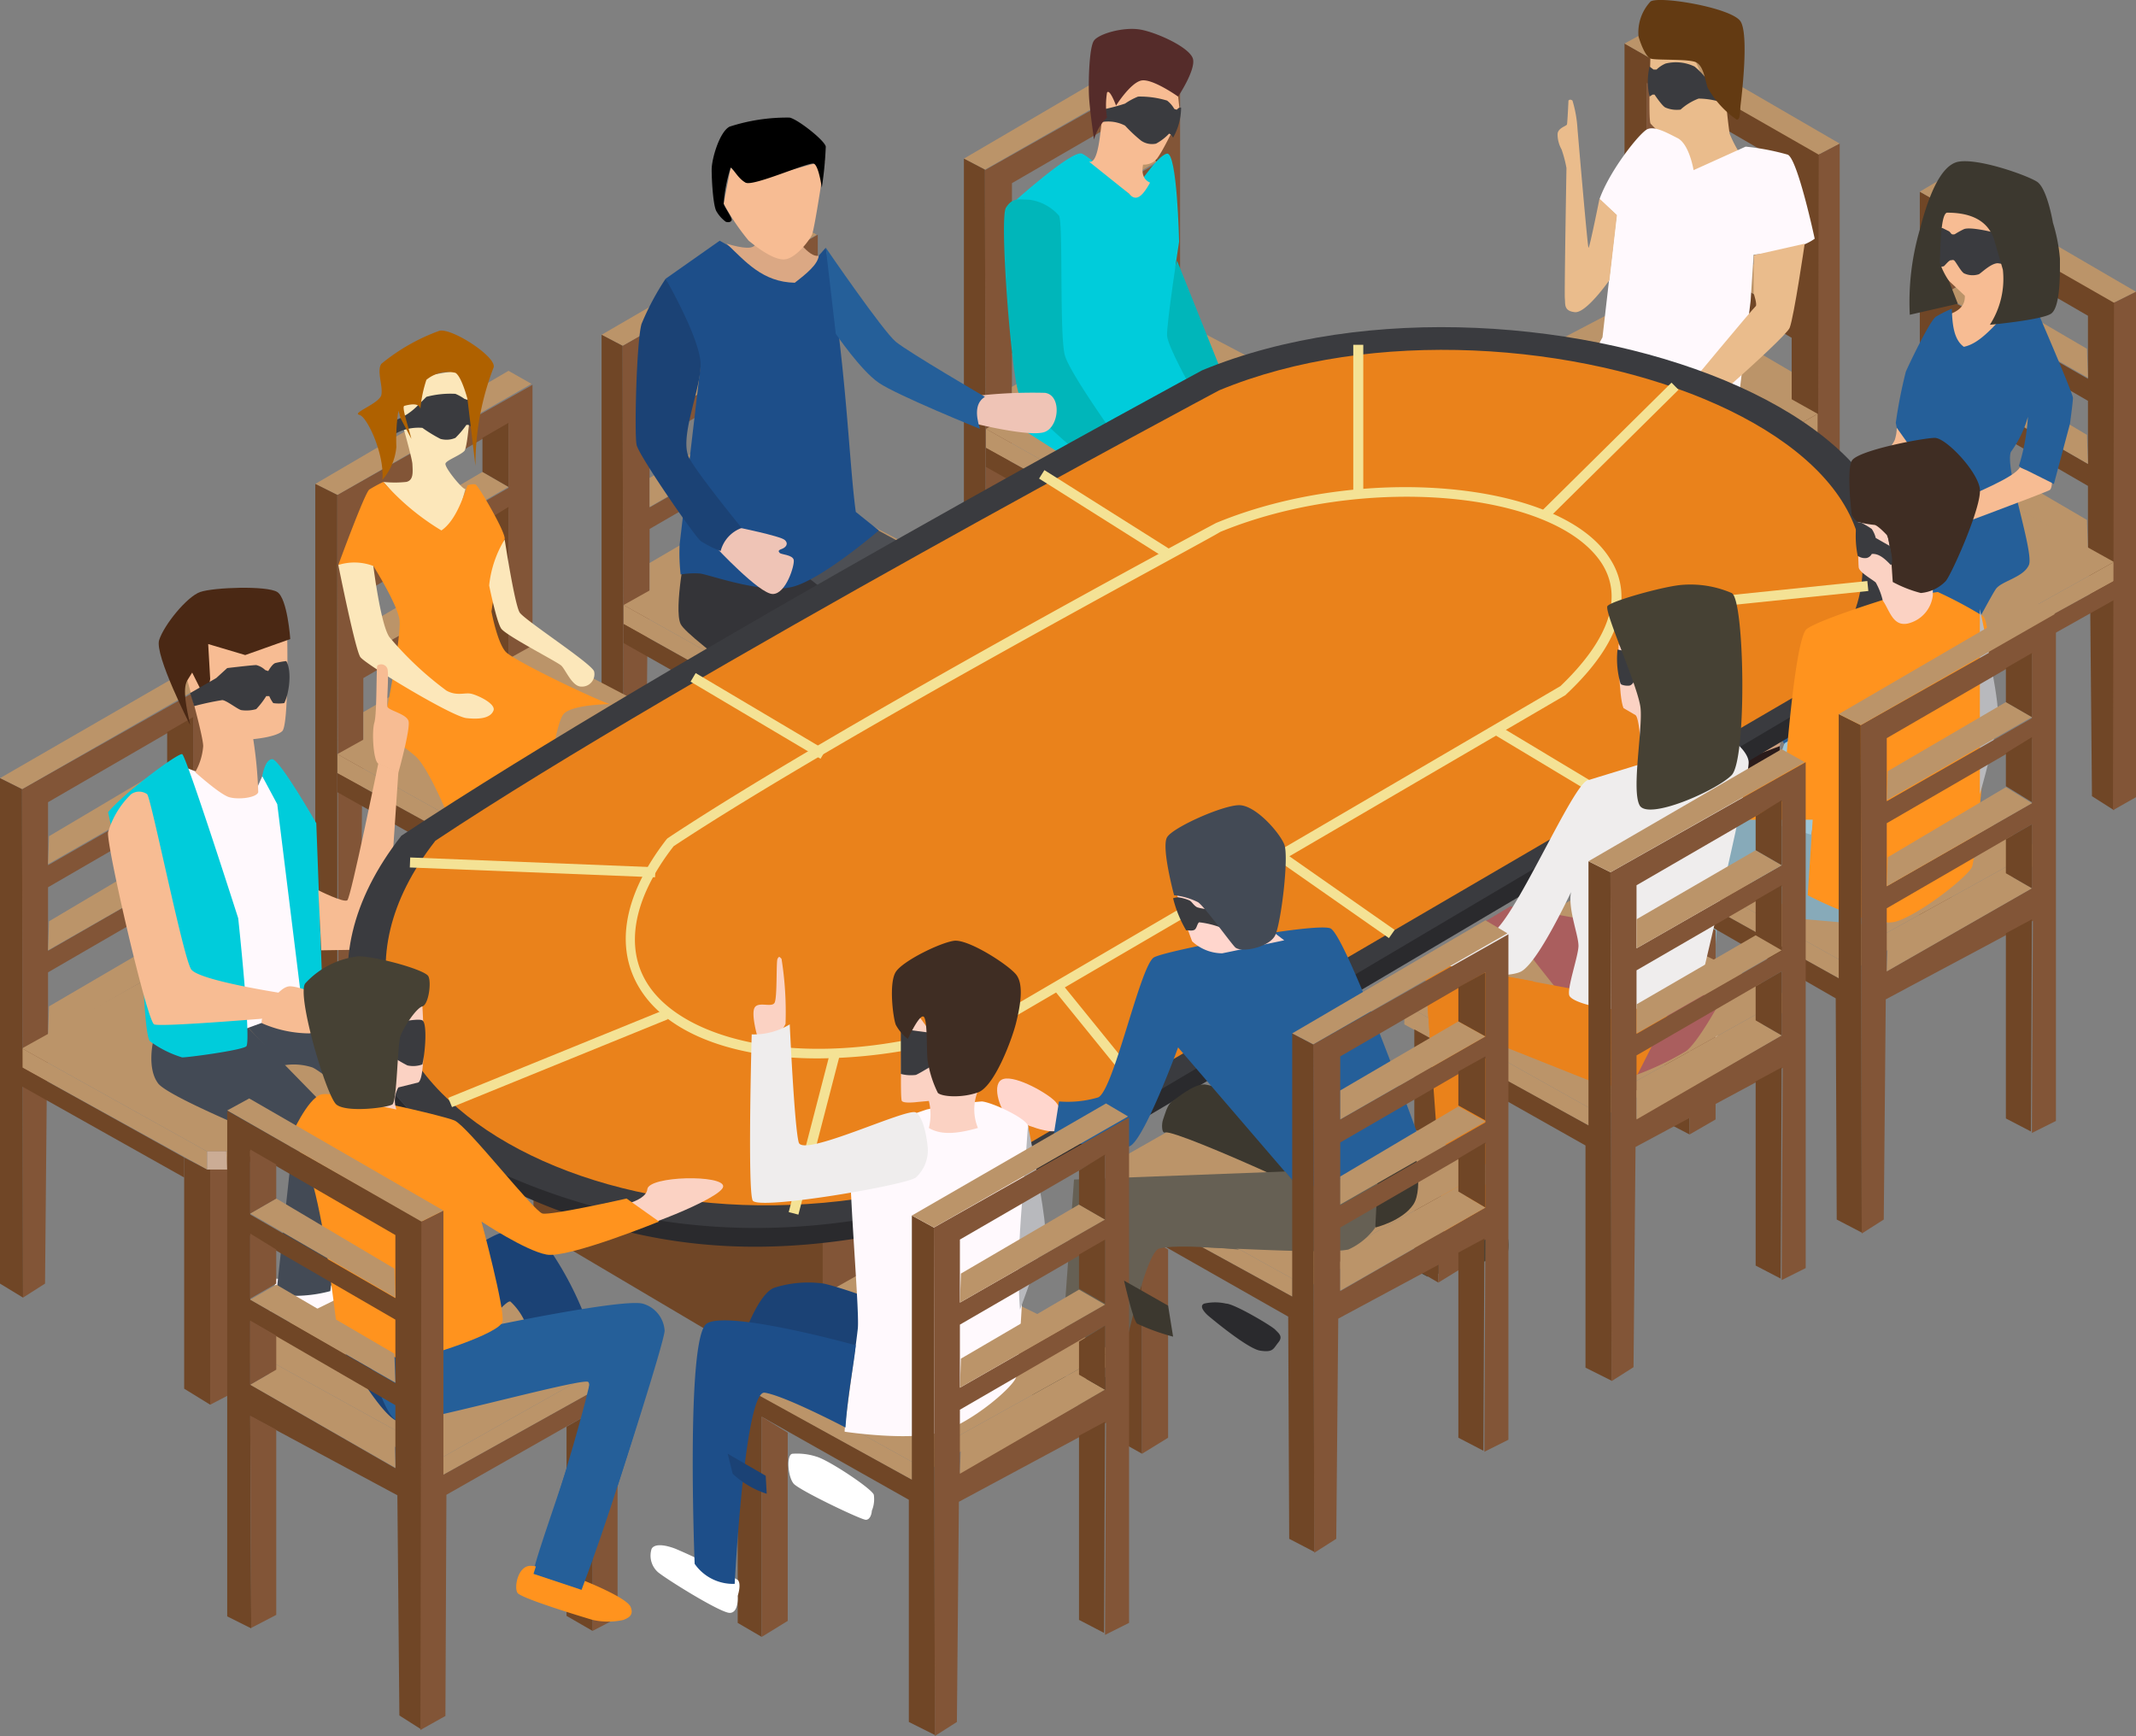 <svg xmlns="http://www.w3.org/2000/svg" viewBox="0 0 213.4 173.45">
  <rect x="0" y="0" width="213.4" height="173.45" fill="#808080" stroke="none"/>
  <defs>
    <style>
      .cls-1 {
        fill: #825537;
      }

      .cls-2 {
        fill: #bb9469;
      }

      .cls-3 {
        fill: #704626;
      }

      .cls-4 {
        fill: #cbac95;
      }

      .cls-5 {
        fill: #00b6ba;
      }

      .cls-6 {
        fill: #00ccdb;
      }

      .cls-7 {
        fill: #f7bc93;
      }

      .cls-8 {
        fill: #3a3b3f;
      }

      .cls-9 {
        fill: #552c2a;
      }

      .cls-10 {
        fill: #fce7ba;
      }

      .cls-11 {
        fill: #ff931e;
      }

      .cls-12 {
        fill: #af6100;
      }

      .cls-13 {
        fill: #4d4f54;
      }

      .cls-14 {
        fill: #343438;
      }

      .cls-15 {
        fill: #1d4e89;
      }

      .cls-16 {
        fill: #efc4b6;
      }

      .cls-17 {
        fill: #1b4275;
      }

      .cls-18 {
        fill: #255f99;
      }

      .cls-19 {
        fill: #dba884;
      }

      .cls-20 {
        fill: #fff9fd;
      }

      .cls-21 {
        fill: #434a55;
      }

      .cls-22 {
        fill: #4a2814;
      }

      .cls-23 {
        fill: #eabc8c;
      }

      .cls-24 {
        fill: #633a12;
      }

      .cls-25 {
        fill: #2a1b1a;
      }

      .cls-26 {
        fill: #cea080;
      }

      .cls-27 {
        fill: #edbea1;
      }

      .cls-28 {
        fill: #3c382f;
      }

      .cls-29 {
        fill: #ea821b;
      }

      .cls-30 {
        fill: #f4e295;
      }

      .cls-31 {
        fill: #2a2a2d;
      }

      .cls-32 {
        fill: #fff;
      }

      .cls-33 {
        fill: #9dc6d8;
      }

      .cls-34 {
        fill: #87aab9;
      }

      .cls-35 {
        fill: #fbd2c3;
      }

      .cls-36 {
        fill: #b8b9bd;
      }

      .cls-37 {
        fill: #3f2d23;
      }

      .cls-38 {
        fill: #aa5e5e;
      }

      .cls-39 {
        fill: #464134;
      }

      .cls-40 {
        fill: #efeded;
      }

      .cls-41 {
        fill: #ffd6cd;
      }

      .cls-42 {
        fill: #666054;
      }
    </style>
  </defs>
  <title>mafiaРесурс 5</title>
  <g id="Слой_2" data-name="Слой 2">
    <g id="Material">
      <g id="mafia">
        <g>
          <path class="cls-1" d="M98.4,17l.1,50.8,2.2-1.4.2-22,14.7-7.9,2.3-1V6Zm2.7,18.3,14.5-8.4v6.4l-14.5,8.3Zm0-8.5,14.5-8.4v6.4l-14.5,8.3Zm0-8.5,14.5-8.4v6.4l-14.5,8.3Z"/>
          <polygon class="cls-2" points="101.1 38.65 112.9 31.75 115.6 33.25 101.1 41.55 101.1 38.65"/>
          <polygon class="cls-2" points="116.9 53.15 118.9 53.15 136.9 42.95 136.9 42.05 117.9 32.05 98.5 42.85 116.9 53.15"/>
          <polygon class="cls-2" points="116.9 53.15 98.5 42.85 98.5 44.75 116.9 54.95 116.9 53.15"/>
          <polygon class="cls-2" points="117.9 5.85 115.6 4.55 96.3 15.85 98.4 16.95 117.9 5.85"/>
          <polygon class="cls-2" points="101.1 30.15 112.9 23.15 115.6 24.65 101.1 33.05 101.1 30.15"/>
          <polygon class="cls-2" points="101.1 21.55 112.9 14.65 115.6 16.15 101.1 24.45 101.1 21.55"/>
          <polygon class="cls-3" points="112.9 31.75 112.9 28.35 115.6 26.75 115.6 33.25 112.9 31.75"/>
          <polygon class="cls-3" points="112.9 23.05 112.9 19.75 115.6 18.15 115.6 24.65 112.9 23.05"/>
          <polygon class="cls-3" points="112.9 14.65 112.9 11.25 115.6 9.75 115.6 16.15 112.9 14.65"/>
          <polygon class="cls-3" points="98.5 67.65 96.3 66.35 96.3 15.85 98.4 16.95 98.5 67.65"/>
          <polygon class="cls-3" points="98.5 44.75 114.6 53.65 114.6 55.75 98.5 46.65 98.5 44.75"/>
        </g>
        <g>
          <polygon class="cls-3" points="38.2 130.55 35.6 128.95 35.6 105.75 38.2 107.25 38.2 130.55"/>
          <polyline class="cls-1" points="21 140.35 21 116.25 40.7 105.25 40.7 129.15 38.2 130.55 38.2 108.55 23.6 116.85 23.5 139.05 21 140.35"/>
          <polygon class="cls-3" points="21 140.35 18.4 138.75 18.4 115.65 20.7 116.85 21 116.85 21 140.35"/>
          <path class="cls-1" d="M2.2,78.85l.1,50.8,2.2-1.4.2-22,14.7-7.9,2.3-1V67.85Zm2.6,18.3,14.5-8.4v6.4l-14.5,8.3Zm0-8.5,14.5-8.4v6.4L4.8,95Zm0-8.5,14.5-8.4v6.4L4.8,86.45Z"/>
          <polygon class="cls-2" points="4.9 100.55 16.7 93.65 19.3 95.15 4.8 103.45 4.9 100.55"/>
          <polygon class="cls-2" points="22.7 116.85 22.6 115.05 40.7 104.95 40.7 106.45 22.7 116.85"/>
          <polygon class="cls-2" points="20.7 115.05 22.6 115.05 40.7 104.95 40.7 103.95 21.6 93.95 2.2 104.75 20.7 115.05"/>
          <polygon class="cls-2" points="20.7 115.05 2.2 104.75 2.2 106.65 20.7 116.85 20.7 115.05"/>
          <polygon class="cls-2" points="21.6 67.75 19.4 66.55 0 77.75 2.2 78.85 21.6 67.75"/>
          <polygon class="cls-2" points="4.9 92.05 16.7 85.05 19.3 86.65 4.8 94.95 4.9 92.05"/>
          <polygon class="cls-2" points="4.9 83.55 16.7 76.55 19.3 78.05 4.8 86.35 4.9 83.55"/>
          <polygon class="cls-3" points="16.7 93.65 16.7 90.25 19.3 88.75 19.3 95.15 16.7 93.65"/>
          <polygon class="cls-3" points="16.7 85.05 16.7 81.65 19.3 80.05 19.3 86.55 16.7 85.05"/>
          <polygon class="cls-3" points="16.7 76.55 16.7 73.15 19.3 71.65 19.3 78.05 16.7 76.55"/>
          <polygon class="cls-3" points="2.3 129.65 0 128.25 0 77.75 2.2 78.85 2.3 129.65"/>
          <polygon class="cls-4" points="20.7 116.85 22.7 116.85 22.6 115.05 20.7 115.05 20.7 116.85"/>
          <polygon class="cls-3" points="2.2 106.65 18.4 115.65 18.4 117.65 2.2 108.55 2.2 106.65"/>
        </g>
        <g id="_2" data-name="2">
          <polygon class="cls-5" points="115.1 33.55 121.9 42.55 122.8 39.05 117.6 26.05 115.1 33.55"/>
          <path class="cls-6" d="M119,38.75s-2.32-4.1-2.4-5.2,1.2-9.4,1.2-9.4-.19-8.93-1.2-8.8-3.6,4.2-3.6,4.2-3.9-3.77-4.9-4.2-7,5-7,5l1.6,22.9,6.1,3.9,5.2-3.8Z"/>
          <path class="cls-5" d="M105.8,21.55a4.75,4.75,0,0,0-3-1.6c-.94,0-1.62-.27-2.3.8s.55,16.85,1.3,18.6,9.1,8.6,9.1,8.6l1.2-3.4s-5.12-7.07-5.7-9S106.24,22.24,105.8,21.55Z"/>
          <path class="cls-7" d="M114.9,18.25c-.66-.3-.87-.92-.7-1.8a1.77,1.77,0,0,0,1.2-.4c.63-.48,2.5-4.6,2.5-4.6l-.4-3.7-3.7-.7-2.4,2.5-1.2-.8v2.3c-.3,2.35-.45,5.34-1.4,5.1l4,3.2C113.56,20.3,114.24,19.42,114.9,18.25Z"/>
          <path class="cls-8" d="M109.5,12.35a3.66,3.66,0,0,1,2.9.2,14.57,14.57,0,0,0,1.6,1.5,1.9,1.9,0,0,0,1.5.3,5.17,5.17,0,0,0,1.3-1l.2.1.2.3a6.16,6.16,0,0,0,.8-3,.4.4,0,0,0-.4.2s-.23,0-.3-.1a2.76,2.76,0,0,0-.7-.8,9.3,9.3,0,0,0-2.9-.4,6.73,6.73,0,0,0-1.3.7,19.51,19.51,0,0,1-2.8.7Z"/>
          <path class="cls-9" d="M117.7,9.65s1.7-2.54,1.5-3.7-3.64-2.72-5.3-3-4.1.42-4.6,1.1-.57,4.26-.5,5.6.5,4.3.5,4.3a4.74,4.74,0,0,1,1.3-2.2,7.68,7.68,0,0,1,0-2.5c.27-.43.9,1.3.9,1.3s1.41-2.24,2.5-2.5S117.7,9.65,117.7,9.65Z"/>
          <polygon class="cls-7" points="121.9 42.55 126.3 44.75 129.8 43.55 126.2 40.15 124.7 39.35 122.3 39.05 121.9 42.55"/>
          <polygon class="cls-7" points="110.9 47.95 114.8 49.45 117.8 47.95 113.2 44.35 111.3 44.35 110.9 47.95"/>
        </g>
        <g>
          <path class="cls-1" d="M62.2,34.55l.1,50.8L64.5,84l.2-22,14.7-7.9,2.3-1V23.45Zm2.7,18.3,14.5-8.4v6.4l-14.5,8.3Zm0-8.5L79.4,36v6.4l-14.5,8.3Zm0-8.5,14.5-8.4v6.4l-14.5,8.3Z"/>
          <polygon class="cls-2" points="64.9 56.25 76.7 49.35 79.4 50.85 64.9 59.15 64.9 56.25"/>
          <polygon class="cls-2" points="80.7 70.75 82.7 70.75 100.7 60.65 100.7 59.65 81.6 49.65 62.3 60.45 80.7 70.75"/>
          <polygon class="cls-2" points="80.7 70.75 62.3 60.45 62.3 62.35 80.7 72.65 80.7 70.75"/>
          <polygon class="cls-2" points="81.6 23.45 79.4 22.25 60.1 33.45 62.2 34.55 81.6 23.45"/>
          <polygon class="cls-2" points="64.9 47.75 76.7 40.85 79.4 42.35 64.9 50.65 64.9 47.75"/>
          <polygon class="cls-2" points="64.9 39.25 76.7 32.25 79.4 33.85 64.9 42.15 64.9 39.25"/>
          <polygon class="cls-3" points="76.7 49.35 76.7 45.95 79.4 44.45 79.4 50.85 76.7 49.35"/>
          <polygon class="cls-3" points="76.7 40.75 76.7 37.35 79.4 35.85 79.4 42.25 76.7 40.75"/>
          <polygon class="cls-3" points="76.7 32.25 76.7 28.95 79.4 27.35 79.4 33.85 76.7 32.25"/>
          <polygon class="cls-3" points="62.3 85.35 60.1 83.95 60.1 33.45 62.2 34.55 62.3 85.35"/>
          <polygon class="cls-3" points="62.3 62.35 78.4 71.35 78.4 73.35 62.3 64.25 62.3 62.35"/>
        </g>
        <g>
          <path class="cls-1" d="M33.7,49.45l.1,50.8,2.2-1.4.2-22L50.9,69l2.3-1V38.45Zm2.6,18.3,14.5-8.4v6.4l-14.5,8.3Zm0-8.5,14.5-8.4v6.4l-14.5,8.3Zm0-8.5,14.5-8.4v6.4l-14.5,8.3Z"/>
          <polygon class="cls-2" points="36.3 71.15 48.2 64.25 50.8 65.75 36.3 74.05 36.3 71.15"/>
          <polygon class="cls-2" points="52.2 85.65 54.1 85.65 72.2 75.55 72.2 74.55 53.1 64.55 33.7 75.35 52.2 85.65"/>
          <polygon class="cls-2" points="52.2 85.65 33.7 75.35 33.7 77.25 52.2 87.45 52.2 85.65"/>
          <polygon class="cls-2" points="53.1 38.35 50.8 37.05 31.5 48.35 33.7 49.45 53.1 38.35"/>
          <polygon class="cls-2" points="36.3 62.65 48.2 55.65 50.8 57.25 36.3 65.55 36.3 62.65"/>
          <polygon class="cls-2" points="36.3 54.15 48.2 47.15 50.8 48.65 36.3 56.95 36.3 54.15"/>
          <polygon class="cls-3" points="48.2 64.25 48.2 60.85 50.8 59.35 50.8 65.75 48.2 64.25"/>
          <polygon class="cls-3" points="48.2 55.55 48.2 52.25 50.8 50.65 50.8 57.15 48.2 55.55"/>
          <polygon class="cls-3" points="48.2 47.15 48.2 43.75 50.8 42.25 50.8 48.65 48.2 47.15"/>
          <polygon class="cls-3" points="33.7 100.25 31.5 98.85 31.5 48.35 33.7 49.45 33.7 100.25"/>
          <polygon class="cls-3" points="33.7 77.25 49.9 86.15 49.9 88.25 33.7 79.15 33.7 77.25"/>
        </g>
        <g id="_3" data-name="3">
          <path class="cls-10" d="M44.65,55.45l1.85-6.6c-.18.18-2-2-2-2.5,0-.33,1.46-.83,1.9-1.3s.9-8.3.9-8.3L39,38.15s2.16,7.38,2.2,8.2.13,1.63-.6,1.8a10.72,10.72,0,0,1-2.3,0Z"/>
          <path class="cls-11" d="M61.1,70.35s-3.94,0-4.8,1-1.7,8-1.7,8l-9.4,3.2s-2.27-5.75-3.7-7a29.09,29.09,0,0,0-3.3-2.4s2-9.65,1.7-11.3-2.6-5.3-2.6-5.3l-3.5-.1s2.65-7.24,3.1-7.54a14.36,14.36,0,0,1,1.4-.76A24.46,24.46,0,0,0,44.1,53c1.18-.81,1.94-2.54,2.6-4.5a1.51,1.51,0,0,1,.8-.1c.3.1,3.21,5.1,2.9,5.5s-1.3,7.2-1.3,7.2.62,3.31,1.5,4.1C51.91,66.34,61.3,70.75,61.1,70.35Z"/>
          <path class="cls-10" d="M50.42,53.9s1,6.53,1.5,7.3,7.28,5.15,7.44,5.9a1.24,1.24,0,0,1-1.29,1.5c-.92,0-1.56-1.7-2-2.1s-5.53-3-6-3.7-1.2-4.3-1.2-4.3A11,11,0,0,1,50.42,53.9Z"/>
          <path class="cls-10" d="M46.6,71.75c-1.45-.15-10.09-5.37-10.6-6.1s-2.2-9.2-2.2-9.2a5.33,5.33,0,0,1,3.5.1s.72,5.83,1.6,7.1A33.28,33.28,0,0,0,44.6,69c1,.56,1.79.2,2.4.3s2.58,1,2.3,1.7S48.05,71.91,46.6,71.75Z"/>
          <path class="cls-8" d="M39.3,43.45a4.73,4.73,0,0,1,2.9-.7,14.71,14.71,0,0,0,1.8,1.1,2.24,2.24,0,0,0,1.5-.1,9.53,9.53,0,0,0,1.1-1.3h.2l.3.2v-3l-.4.3-.3-.1a4.86,4.86,0,0,0-.9-.5,9.3,9.3,0,0,0-2.9.3l-1,1a6.12,6.12,0,0,1-2.6,1.5Z"/>
          <path class="cls-12" d="M47.5,46.55a27.11,27.11,0,0,1,1.8-9.8c.46-1-4.12-4-5.4-3.7a19.64,19.64,0,0,0-5.8,3.3c-.49.7.18,2.23,0,3.1s-3,1.81-2.2,2,2.54,4,2.3,6.5a5.8,5.8,0,0,0,1.4-3.3,18.69,18.69,0,0,1,.2-3.6l.2.7,1.1,2.1c-.33-1.32-1-3.24-.7-3.3,1-.27,1.5-.16,1.6.3a12.75,12.75,0,0,1,.6-2.9,3.38,3.38,0,0,1,2.9-.7c.61.35,1.2,2.6,1.2,2.6Z"/>
        </g>
        <g>
          <g>
            <polygon class="cls-13" points="77.6 59.85 77.2 54.95 84.7 51.35 99.1 59.15 92.6 67.25 77.6 59.85"/>
            <path class="cls-14" d="M80.9,72.35s-12.18-8.48-12.9-10,.6-8,.6-8l8.6.6L93.9,68Z"/>
            <path class="cls-15" d="M85.5,51.15,87.8,53s-5.51,4.75-8.5,5.6-8.49-1.22-9.4-1.3a8.22,8.22,0,0,0-1.9.1,18.86,18.86,0,0,1-.1-3L70,36.45l-3.5-8.6,5.4-3.8,7.5,4.2,3.1-3.5C84.56,36.13,84.8,46.13,85.5,51.15Z"/>
            <path class="cls-16" d="M97.6,39.55a49,49,0,0,1,6.8-.3c1.67.23,1.44,3.32,0,3.9s-7.3-.9-7.3-.9Z"/>
            <path class="cls-16" d="M73.5,52.65s4.46.9,4.9,1.3.07.77-.3.9-.35.24-.2.4,1.3.18,1.4.7-.77,3.4-2.1,3.4-5.7-4.7-5.7-4.7Z"/>
            <path class="cls-17" d="M72,55.05a3.34,3.34,0,0,1,2.1-2.3s-4.05-4.94-5.2-6.9S70,39,70,36.45s-3.5-8.6-3.5-8.6a26.24,26.24,0,0,0-2.4,4.5c-.5,1.6-.74,11-.5,12.1s5.78,9.11,6.4,9.6A9.46,9.46,0,0,0,72,55.05Z"/>
            <path class="cls-18" d="M82.5,24.75s5.72,8.35,7,9.4,8.9,5.5,8.9,5.5c-.88.54-1,1.61-.5,3.2,0,0-8.29-3.36-10.1-4.6s-4.3-4.9-4.3-4.9Z"/>
            <path class="cls-19" d="M75.5,24.35c-.17.59-1.28.48-2.9,0,1.89,1.79,3.58,3.83,6.8,3.9,1.2-.92,2.3-1.83,2.4-2.7-1,.22-2.32-1.84-3.6-3.4Z"/>
            <path class="cls-7" d="M82.4,16.05s-1,6.79-1.28,7.4S79.38,26,78.21,25.92s-2.66-1.27-3.41-1.87a22.59,22.59,0,0,1-2.5-3.7l.7-3.6,1.5,1.5Z"/>
          </g>
          <path d="M82.1,18.75a35.33,35.33,0,0,0,.4-4.1c-.1-.61-2.75-2.7-3.6-2.9a18.56,18.56,0,0,0-6,.9c-1,.49-1.8,3.2-1.8,4.3s.15,3.71.5,4.2a3.44,3.44,0,0,0,.9,1c.23.1.59.05.6-.2s-.76-1.33-.8-1.6a15.4,15.4,0,0,1,.7-3.6c.21,0,.72,1.1,1.5,1.5s6.3-2.09,6.8-1.9S82.1,18.75,82.1,18.75Z"/>
        </g>
        <g id="_4" data-name="4">
          <polygon class="cls-20" points="27.6 127.75 26.9 130.95 31.3 131.95 34.7 130.25 34 128.55 27.6 127.75"/>
          <path class="cls-21" d="M15.3,104.05s-.64,2.7.5,4.2,13.4,6.4,13.4,6.4l-1.6,14.7A13.75,13.75,0,0,0,33,129l2.1-15.8-8.5-8.7-1.8-1.8Z"/>
          <path class="cls-21" d="M32.2,98.45l6.3,4.2,9.5,8.5-5.6,4.5s-9.87-8.49-11.2-9a6,6,0,0,0-2.9-.2l-3.8-4.1Z"/>
          <polygon class="cls-20" points="26.7 76.45 25.4 79.35 18.7 76.75 22.7 103.45 27.4 101.75 31.2 98.45 27.9 77.95 26.7 76.45"/>
          <path class="cls-6" d="M18.2,105.65a10.67,10.67,0,0,1-3.2-1.6c-.52-.39-.7-6.6-.7-6.6l-3.5-16.3c1.67-2,7-5.94,7.4-5.8s5.6,16.4,5.6,16.4,1.33,12.4.8,12.8S18.83,105.65,18.2,105.65Z"/>
          <path class="cls-7" d="M13.1,79.35a8.69,8.69,0,0,0-2.3,3.8c-.21,1.18,3.89,18.9,4.6,19.2s12.4-.7,12.4-.7l1.1-2.3s-9-1.33-9.8-2.5-4-17.13-4.4-17.5A1.39,1.39,0,0,0,13.1,79.35Z"/>
          <path class="cls-6" d="M26.2,77.55s.26-1.7,1-1.7,4.4,6.4,4.4,6.4l.6,16.2-2.1,1.3-2.4-19.4Z"/>
          <path class="cls-7" d="M39.8,77.15l-1.2,17.7-6.5.1-.3-6s2.54,1.28,2.9,1,3.1-13.7,3.1-13.7Z"/>
          <path class="cls-7" d="M26.2,102.25c-.42-.3,1.41-3.6,2.7-3.7s7.3,2.5,7.3,3.3-4.14,1.2-5.3,1.4A12,12,0,0,1,26.2,102.25Z"/>
          <path class="cls-7" d="M22.9,79.65c-.92-.26-3.4-2.5-3.4-2.5a6.13,6.13,0,0,0,.8-2.6c0-1.12-1.9-7.7-1.9-7.7l3.1-3.3,7.2.4s.15,8.49-.5,9.1-2.9.8-2.9.8a42.31,42.31,0,0,1,.5,5.3C25.63,79.71,23.82,79.92,22.9,79.65Z"/>
          <path class="cls-22" d="M19,72.45s-3.58-7-3.1-8.5,2.76-4.33,4.1-4.8,6.68-.65,7.7,0,1.3,4.7,1.3,4.7l-4.5,1.6-3.7-1.1.2,3.5L20.6,70l-1.4-2.8-.5.8C18.23,68.87,18.61,70.66,19,72.45Z"/>
          <path class="cls-8" d="M19.4,70.55a27.47,27.47,0,0,1,2.8-.6c.39,0,1.54.92,1.9,1a3.56,3.56,0,0,0,1.5-.1,8.25,8.25,0,0,0,1-1.3h.3a3.28,3.28,0,0,0,.4.7,3.8,3.8,0,0,0,1.1,0c.47-.93.8-3.15.2-4.2a8.55,8.55,0,0,0-1.1.2c-.32.11-.7.8-.7.8l-.3-.1a2,2,0,0,0-.9-.5c-.4,0-2.9.3-2.9.3l-1.1,1L19,69.25Z"/>
          <path class="cls-7" d="M40.8,72c.27.66-1,5.2-1,5.2l-2-.9c-.51-.27-.67-3.23-.4-4.1s.18-5.54.3-5.7a.66.66,0,0,1,1,.3c.18.56-.09,3.42,0,3.8S40.53,71.3,40.8,72Z"/>
        </g>
        <g>
          <path class="cls-3" d="M162.3,4.35v29.5l2.3,1,14.7,7.9.2,22,2.2,1.4.1-50.8ZM179,40.05l-14.5-8.3v-6.4l14.5,8.4Zm0-8.5-14.5-8.3v-6.4l14.5,8.4Zm0-8.5-14.5-8.3V8.35l14.5,8.4Z"/>
          <polygon class="cls-2" points="179 37.15 167.2 30.25 164.5 31.75 179 40.05 179 37.15"/>
          <polygon class="cls-2" points="163.2 51.65 161.2 51.65 143.2 41.55 143.2 40.55 162.3 30.55 181.6 41.35 163.2 51.65"/>
          <polygon class="cls-2" points="163.2 51.65 181.6 41.35 181.6 43.25 163.2 53.55 163.2 51.65"/>
          <polygon class="cls-2" points="162.3 4.35 164.5 3.15 183.8 14.35 181.7 15.45 162.3 4.35"/>
          <polygon class="cls-2" points="179 28.65 167.2 21.75 164.5 23.25 179 31.55 179 28.65"/>
          <polygon class="cls-2" points="179 20.15 167.2 13.15 164.5 14.75 179 23.05 179 20.15"/>
          <polygon class="cls-1" points="167.2 30.25 167.2 26.85 164.5 25.35 164.5 31.75 167.2 30.25"/>
          <polygon class="cls-1" points="167.2 21.65 167.2 18.25 164.5 16.75 164.5 23.15 167.2 21.65"/>
          <polygon class="cls-1" points="167.2 13.15 167.2 9.85 164.5 8.25 164.5 14.75 167.2 13.15"/>
          <polygon class="cls-1" points="181.6 66.25 183.8 64.85 183.8 14.35 181.7 15.45 181.6 66.25"/>
        </g>
        <g id="_1" data-name="1">
          <path class="cls-23" d="M172.8,13.35a53.7,53.7,0,0,1-.5-5.7l-1.7,1.1-1.8-3.9-3.9.5s-.25,6.5,0,7a14.33,14.33,0,0,0,2.3,2l.9,4.1,5.8-3A12,12,0,0,1,172.8,13.35Z"/>
          <path class="cls-8" d="M172.6,10.45a7.7,7.7,0,0,0-2.9-.6,5.65,5.65,0,0,0-1.8,1.1,2.89,2.89,0,0,1-1.5-.2c-.33-.13-1.1-1.3-1.1-1.3h-.2l-.3.2a6.64,6.64,0,0,1,0-3l.4.3h.3a2.94,2.94,0,0,1,.9-.6,4.28,4.28,0,0,1,2.9.3,7.31,7.31,0,0,1,1,1l2.6,1.5Z"/>
          <path class="cls-20" d="M173.4,42.35l1.5-12.3.3-4.6c2.45-.25,4.74-.61,6.1-1.6,0,0-1.71-8-2.7-8.4a24.15,24.15,0,0,0-4.2-.8L169.2,17s-.42-2.6-1.6-3.2-2.27-1.2-3-.9-3.76,4.08-4.8,7l1.7,1.6-1.4,12.2-2.8,5.2Z"/>
          <path class="cls-23" d="M159.8,19.85s-1,5-1.1,4.9-1.1-11.9-1.1-11.9a12.11,12.11,0,0,0-.5-2.8c-.26-.2-.4,0-.4,0s-.1,2.2-.15,2.38-.94.35-.94,1a3.13,3.13,0,0,0,.4,1.5,11.88,11.88,0,0,1,.49,1.86s-.22,12.53-.16,13.05-.14,1.23,1,1.35,3.45-3.2,3.45-3.2l.75-6.5Z"/>
          <path class="cls-23" d="M180.3,24.35s-1.07,7.31-1.5,8.4-12.51,11.59-12.7,11.5L163.7,43l2.8-3.1,2-1.1s6.71-8.08,6.9-8.2-.2-1.3-.2-1.3v-3.8Z"/>
          <path class="cls-24" d="M173.9,10.45c.08-.67.85-6.93,0-8.3s-8.12-2.59-9-2a4.53,4.53,0,0,0-1.2,3.5c.2.7.7,2,1.2,2.2s3.91,0,4.6.4.84,1.68,1.1,2.5a9.48,9.48,0,0,0,2.9,3.2C173.9,12,173.82,11.12,173.9,10.45Z"/>
        </g>
        <g>
          <polygon class="cls-1" points="175.2 81.85 177.8 80.35 177.8 57.15 175.2 58.55 175.2 81.85"/>
          <polyline class="cls-3" points="192.4 91.75 192.4 67.65 172.7 56.55 172.7 80.55 175.2 81.85 175.2 59.95 189.8 68.25 189.9 90.35 192.4 91.75"/>
          <polygon class="cls-1" points="192.4 91.75 195 90.15 195 66.95 192.7 68.25 192.4 68.25 192.4 91.75"/>
          <path class="cls-3" d="M191.8,19.15v29.5l2.3,1,14.7,7.9.2,22,2.2,1.4.1-50.8Zm16.8,35.7-14.5-8.3v-6.4l14.5,8.4Zm0-8.5-14.5-8.3v-6.4l14.5,8.4Zm0-8.5-14.5-8.3v-6.4l14.5,8.4Z"/>
          <polygon class="cls-2" points="208.5 51.95 196.7 45.05 194.1 46.55 208.6 54.85 208.5 51.95"/>
          <polygon class="cls-2" points="190.7 68.25 190.8 66.45 172.7 56.25 172.7 57.85 190.7 68.25"/>
          <polygon class="cls-2" points="192.7 66.45 190.8 66.45 172.7 56.25 172.7 55.35 191.8 45.35 211.2 56.15 192.7 66.45"/>
          <polygon class="cls-2" points="192.7 66.45 211.2 56.15 211.2 58.05 192.7 68.25 192.7 66.45"/>
          <polygon class="cls-2" points="191.8 19.15 194 17.85 213.4 29.15 211.2 30.25 191.8 19.15"/>
          <polygon class="cls-2" points="208.5 43.45 196.7 36.45 194.1 37.95 208.6 46.35 208.5 43.45"/>
          <polygon class="cls-2" points="208.5 34.85 196.7 27.95 194.1 29.45 208.6 37.75 208.5 34.85"/>
          <polygon class="cls-1" points="196.7 45.05 196.7 41.65 194.1 40.05 194.1 46.55 196.7 45.05"/>
          <polygon class="cls-1" points="196.7 36.35 196.7 33.05 194.1 31.45 194.1 37.95 196.7 36.35"/>
          <polygon class="cls-1" points="196.7 27.95 196.7 24.55 194.1 23.05 194.1 29.45 196.7 27.95"/>
          <polygon class="cls-1" points="211.1 80.95 213.4 79.65 213.4 29.15 211.2 30.25 211.1 80.95"/>
          <polygon class="cls-4" points="192.7 68.25 190.7 68.25 190.8 66.45 192.7 66.45 192.7 68.25"/>
          <polygon class="cls-1" points="211.2 58.05 195 66.95 195 69.05 211.2 59.95 211.2 58.05"/>
        </g>
        <g id="_10" data-name="10">
          <polygon class="cls-25" points="171.5 75.05 168.7 76.75 169.5 78.65 173.9 77.25 177.8 75.35 177.8 74.25 171.5 75.05"/>
          <polygon class="cls-25" points="177 81.55 176.6 86.55 178.3 86.55 183.1 78.85 182.1 77.75 177 81.55"/>
          <polygon class="cls-26" points="171.7 76.85 177.8 74.55 180.9 61.65 186.5 62.35 185.6 55.95 177.6 58.45 176.1 69.25 174.2 73.55 170.7 75.65 171.7 76.85"/>
          <polygon class="cls-27" points="177.8 83.85 177.8 78.65 178.6 70.75 178.1 57.25 181.1 52.95 187.1 53.65 186.5 57.85 183.7 59.85 183.1 69.05 182 75.85 182.1 79.65 178.8 83.85 177.8 83.85"/>
          <path class="cls-7" d="M195.4,37.15l-1.3-5.5c1.14-.39,2.26-.79,2.2-2.1l-3.2-3c-.11-2.47,0-4.77,1.4-6,2.37,0,4.54,1.52,6.6,3.8l-.8,7.1h3.4Z"/>
          <path class="cls-18" d="M179.7,53.65l-7.1,10.2,7.5,13.9,15.5-11.9s3.24-6.2,3.8-7,2.76-1.15,3.3-2.4-2.44-9.69-1.8-11.3a10.84,10.84,0,0,0,1.7-3.5,20.24,20.24,0,0,1-.9,4.9,9.15,9.15,0,0,0,3.5,1.8l1.6-6s.3-2.17.3-2.6-3.4-8.3-3.4-8.3h-3.4c-1.32,1.38-2.61,2.9-4.1,3.2-1-.72-1.15-2.2-1.2-3.8a11.25,11.25,0,0,0-1.6.8c-.59.39-2.66,4.7-3,5.5a48.39,48.39,0,0,0-1,5.1l.1.5,1.7,2.4-.1.4-.8,2.9Z"/>
          <path class="cls-7" d="M192.7,53.55s11.9-4.41,12.1-4.6.2-.7.2-.7L202.5,47l-.7-.3c-.59,1-4.15,2.44-7.2,3.8l-3.4.5-2.1,1Z"/>
          <path class="cls-7" d="M189.5,42.75a4.11,4.11,0,0,1-.2,1.2c-.2.56-3,4.3-3,4.3l-2.9,1.2.5,2,2.3-1,4.6-3.9.4-1.4Z"/>
          <path class="cls-8" d="M202.4,27a15.88,15.88,0,0,0-2.8-.7c-.7,0-1.68,1-1.9,1.1a2,2,0,0,1-1.5-.1c-.36-.26-.84-1.24-1-1.3s-.11,0-.3,0-.57.51-.7.6a3,3,0,0,1-.8.1c.12-1.74.09-4.11.7-3.9l.6.3c.12.06.22.26.3.3a.47.47,0,0,0,.3,0,8.07,8.07,0,0,1,.9-.5c.62-.27,2.9.3,2.9.3l1.1,1,2.6,1.4Z"/>
          <path class="cls-28" d="M195.6,30.35l-4.8,1.1a25.75,25.75,0,0,1,1-8.5c.62-2.4,1.85-6.47,3.9-6.8s6.77,1.35,7.8,2,1.6,4.1,1.6,4.1a16.74,16.74,0,0,1,.7,3.6c0,1.31.08,4.87-.9,5.5s-6.1,1.1-6.1,1.1a8.46,8.46,0,0,0,1.3-5.5l-.9-3.1c-.64-1.79-2.25-2.61-4.7-2.6-.55.21-.62,2.64-.7,5a7.56,7.56,0,0,0,.9,1.8Z"/>
        </g>
        <g>
          <polygon class="cls-3" points="82.2 112.15 82.2 139.75 53.3 122.65 53.3 94.95 82.2 112.15"/>
          <polygon class="cls-1" points="82.2 139.75 98.9 128.55 98.9 101.95 82.2 112.15 82.2 139.75"/>
          <path class="cls-8" d="M120.1,37s-53.1,28.7-80,46.5c-20.4,26.1,21.3,49.3,60,35l82-48.5C209.6,43.85,152.9,23.45,120.1,37Z"/>
          <path class="cls-29" d="M121.8,39S68.4,67.45,43.5,84c-18.9,24.2,19.7,45.6,55.6,32.4l80.2-46.8C204.8,45.25,152.3,26.35,121.8,39Z"/>
          <path class="cls-30" d="M81.7,105.75c-7.9,0-14.4-2.2-17.4-6.4s-2.2-9.7,2.3-15.5l.1-.1c17.2-11.4,54.4-31.3,54.8-31.5h0c14.5-6,34.4-4.2,39.3,3.5,1.8,2.7,2.4,7.3-4.3,13.6l-.1.1-56,32.7A52,52,0,0,1,81.7,105.75ZM67.3,84.55c-4.2,5.4-5,10.5-2.3,14.2,4.3,5.9,18,8.8,35,2.5l55.9-32.7c4.9-4.7,6.3-8.9,4.1-12.3-4.8-7.3-24-8.9-38.1-3.1C120.9,53.85,84.4,73.25,67.3,84.55Z"/>
          <path class="cls-31" d="M189.4,55.75a52.9,52.9,0,0,1,0,6.9,29.67,29.67,0,0,1-7.1,8.9l-82.4,48.7c-20.4,6.5-35.2,5.6-50.9-2.3-8.1-3.5-13.1-9.8-14.4-19.6,1.3,8.1,6.2,14.4,15.1,18.7q23.4,10.65,50.4,1.2l81.8-48.4a26.29,26.29,0,0,0,6-8.1C188.8,60.25,189.1,58.15,189.4,55.75Z"/>
          <rect class="cls-30" x="132.93" y="82.54" width="1" height="13.7" transform="translate(-16.29 147.5) rotate(-55.03)"/>
          <rect class="cls-30" x="109.92" y="43.9" width="1" height="15" transform="translate(8.04 117.37) rotate(-57.76)"/>
          <rect class="cls-30" x="75.11" y="63.46" width="1" height="15.1" transform="matrix(0.51, -0.86, 0.86, 0.51, -23.89, 100.34)"/>
          <rect class="cls-30" x="151.6" y="44.55" width="18.4" height="1" transform="translate(14.79 126.09) rotate(-44.68)"/>
          <rect class="cls-30" x="135.2" y="34.45" width="1" height="14.6"/>
          <rect class="cls-30" x="161.08" y="59.35" width="25.6" height="1" transform="translate(-5.22 18.14) rotate(-5.88)"/>
          <rect class="cls-30" x="154.86" y="69.67" width="1" height="13.6" transform="translate(9.82 170.29) rotate(-59.02)"/>
          <rect class="cls-30" x="44.11" y="105.26" width="23.3" height="1" transform="translate(-35.76 28.83) rotate(-22.15)"/>
          <rect class="cls-30" x="52.57" y="74.33" width="1" height="24.5" transform="matrix(0.04, -1, 1, 0.04, -35.49, 136.27)"/>
          <rect class="cls-30" x="73.03" y="112.64" width="16.7" height="1" transform="translate(-48.57 163.52) rotate(-75.46)"/>
          <rect class="cls-30" x="109.06" y="97.07" width="1" height="12.6" transform="translate(-40.64 92.09) rotate(-39.04)"/>
        </g>
        <g>
          <polygon class="cls-2" points="183.7 95.85 203.8 84.75 183.9 75.05 182.1 75.05 165.4 84.55 165.4 85.65 183.7 95.85"/>
          <polygon class="cls-2" points="183.7 97.75 183.7 95.85 203.8 84.75 203.8 86.15 183.7 97.75"/>
          <polygon class="cls-2" points="183.7 95.85 165.4 85.65 165.4 87.55 183.7 97.75 183.7 95.85"/>
          <g id="_9" data-name="9">
            <polygon class="cls-32" points="171.6 103.35 171.6 104.95 170.8 106.65 163.6 102.55 163 100.25 165.5 100.25 171.6 103.35"/>
            <polygon class="cls-33" points="181.4 81.25 179 73.85 178.3 74.25 174.9 83.35 179.8 86.75 180.8 84.05 181.4 81.25"/>
            <polygon class="cls-34" points="180.4 91.85 172.1 86.45 170.6 103.45 166.3 101.15 166.8 79.25 181.8 83.65 189.7 89.15 188.4 92.55 180.4 91.85"/>
            <polygon class="cls-35" points="169.8 81.15 166.1 81.95 163.9 81.55 164.6 79.25 168.1 78.45 169.3 79.25 169.8 81.15"/>
            <path class="cls-11" d="M180.6,89.45s6.45,3.4,8.9,2.6,7-4.4,7.5-5.4,2.68-24,1.1-25.1a41.58,41.58,0,0,0-4.5-2.4l-5.5.8s-6.44,2-7.6,2.9-2.1,13.7-2.1,13.7L167.6,78l1.1,3.9h12.4Z"/>
            <path class="cls-36" d="M197.8,60.85s1.8,8.3,1.8,10.3-1.8,8.2-1.8,8.2Z"/>
            <path class="cls-35" d="M188.1,60a6.85,6.85,0,0,0-.7-1.8c-.3-.28-1.63-1-1.7-1.5s-.1-4.6-.1-4.6l2.5-2.3.2,2.1,1.1,6.1,3.7.1v1.4a3.27,3.27,0,0,1-2.5,2.8C189.1,62.61,188.8,61,188.1,60Z"/>
            <path class="cls-37" d="M191.9,59.25a3.91,3.91,0,0,0,2.5-1.2c.6-.73,3.61-7.45,3.4-9.2s-3.38-5.1-4.5-5.1-7.76,1.25-8.3,2.3,0,5.4,0,5.4a1.79,1.79,0,0,0,.6.7,11.32,11.32,0,0,0,1.7.3c.35.08,1.2,1,1.2,1,.41.78.46,2.9.6,4.7A12.53,12.53,0,0,0,191.9,59.25Z"/>
            <path class="cls-8" d="M188.9,56.45c-.6-.64-1.21-1.17-1.9-1.1a.77.77,0,0,1-.5.4,1.21,1.21,0,0,1-.7-.1l-.2-.1a9.88,9.88,0,0,1-.1-3.4l.5.1a8.84,8.84,0,0,1,1,.6,2.85,2.85,0,0,1,.4.9l1.4.8C189.09,55.81,189.1,56.39,188.9,56.45Z"/>
          </g>
          <path class="cls-1" d="M185.9,72.45l.1,50.8,2.2-1.4.2-22L203.1,92l-.1,21.2,2.4-1.2V61.45Zm2.6,18.3,14.5-8.4v6.4l-14.5,8.3Zm0-8.5,14.5-8.4v6.4l-14.5,8.3Zm0-8.5,14.5-8.4v6.4l-14.5,8.3Z"/>
          <polygon class="cls-3" points="186 123.15 183.5 121.85 183.4 99.75 168.8 91.35 168.8 113.35 166.3 112.05 166.3 88.05 183.7 97.75 183.7 71.35 185.9 72.45 186 123.15"/>
          <polygon class="cls-2" points="205.3 61.35 203.1 60.05 183.7 71.35 185.9 72.45 205.3 61.35"/>
          <polygon class="cls-2" points="188.6 94.15 200.4 87.25 203 88.75 188.5 97.05 188.6 94.15"/>
          <polygon class="cls-2" points="188.6 85.65 200.4 78.65 203 80.25 188.5 88.55 188.6 85.65"/>
          <polygon class="cls-2" points="188.6 77.05 200.4 70.15 203 71.65 188.5 79.95 188.6 77.05"/>
          <polygon class="cls-3" points="200.4 87.25 200.4 83.85 203 82.35 203 88.75 200.4 87.25"/>
          <polygon class="cls-3" points="200.4 78.55 200.4 75.25 203 73.65 203 80.15 200.4 78.55"/>
          <polygon class="cls-3" points="200.4 70.15 200.4 66.75 203 65.25 203 71.65 200.4 70.15"/>
          <polygon class="cls-3" points="202.9 113.05 200.4 111.75 200.4 93.25 203 91.85 202.9 113.05"/>
          <polygon class="cls-1" points="168.8 113.35 171.4 111.85 171.4 92.95 168.8 91.35 168.8 113.35"/>
        </g>
        <g>
          <polygon class="cls-2" points="158.7 110.65 178.7 99.55 158.9 89.85 157.1 89.85 140.3 99.35 140.3 100.35 158.7 110.65"/>
          <polygon class="cls-2" points="158.7 112.45 158.7 110.65 178.7 99.55 178.7 100.85 158.7 112.45"/>
          <polygon class="cls-2" points="158.7 110.65 140.3 100.35 140.3 102.35 158.7 112.45 158.7 110.65"/>
          <g id="_8" data-name="8">
            <path class="cls-38" d="M150.5,97.35l-2.6-5,3-1.8,7.8,1.4,13,8.4s-2.2,4-3.3,4.7a28.78,28.78,0,0,1-4.8,2.3c-1.2.43-10.5-11.6-10.5-11.6Z"/>
            <path class="cls-39" d="M150.6,123.35c.3,1.6-.1,2.1-.1,2.1l-7.9,2.1-1.5-.8.8-1.1,2.6-1.3,5.2-1.4Z"/>
            <polygon class="cls-29" points="149.4 123.35 150.2 104.55 160.5 108.65 163.6 107.35 167 100.65 142.3 96.05 144.4 125.05 149.4 123.35"/>
            <path class="cls-40" d="M170.2,97s4.65-19.51,4.5-20.9-2.6-2.9-2.6-2.9c.79.5-8.72,3.3-13.4,4.74-1.45,0-7.59,14.58-9.8,15.36a5.44,5.44,0,0,1-3.3.4l-4.9,3s9,1.4,11.2.4,7-12.2,7-12.2-1.92,3-2,4.7.8,3.9.8,4.9-1.21,4.38-.9,5,3,1.4,5.8,1.4S170.2,97,170.2,97Z"/>
            <path class="cls-35" d="M162.2,70.75c-.5-1.1-.5-6.4-.5-6.4l4.3,5.4,1.3,4.2-3.4.3s-.15-2.55-.5-2.8"/>
            <path class="cls-8" d="M165.2,69l-1.9-1s-.18.42-.5.5a1.66,1.66,0,0,1-.8-.1l-.1-.1a8.84,8.84,0,0,1-.3-3.4l.5.1,1,.5.5.9,1.4.7Z"/>
            <path class="cls-39" d="M173,59.25c1.31.59,1.54,16.64,0,18.2s-8.39,4.56-9.2,3,.32-7.56.1-9.7-3.69-9.7-3.3-10.2,5.4-1.91,7.3-2.1A10.41,10.41,0,0,1,173,59.25Z"/>
          </g>
          <path class="cls-1" d="M160.9,87.15,161,138l2.2-1.4.2-22,14.7-7.9-.1,21.2,2.4-1.2V76.15Zm2.6,18.3,14.5-8.4v6.4l-14.5,8.3Zm0-8.5,14.5-8.4V95l-14.5,8.3Zm0-8.5,14.5-8.4v6.4l-14.5,8.3Z"/>
          <polygon class="cls-3" points="161 137.95 158.4 136.65 158.4 114.45 143.7 106.15 143.7 128.15 141.3 126.75 141.3 102.85 158.7 112.45 158.7 86.05 160.9 87.15 161 137.95"/>
          <polygon class="cls-2" points="180.3 76.15 178 74.85 158.7 86.05 160.9 87.15 180.3 76.15"/>
          <polygon class="cls-2" points="163.5 108.95 175.4 101.95 178 103.45 163.5 111.85 163.5 108.95"/>
          <polygon class="cls-2" points="163.5 100.35 175.4 93.45 178 94.95 163.5 103.25 163.5 100.35"/>
          <polygon class="cls-2" points="163.5 91.85 175.4 84.95 178 86.45 163.5 94.75 163.5 91.85"/>
          <polygon class="cls-3" points="175.4 101.95 175.4 98.55 178 97.05 178 103.45 175.4 101.95"/>
          <polygon class="cls-3" points="175.4 93.35 175.4 89.95 178 88.45 178 94.85 175.4 93.35"/>
          <polygon class="cls-3" points="175.4 84.95 175.4 81.55 178 79.95 178 86.45 175.4 84.95"/>
          <polygon class="cls-3" points="177.9 127.75 175.4 126.45 175.4 108.05 178 106.65 177.9 127.75"/>
          <polygon class="cls-1" points="143.7 128.15 146.3 126.55 146.3 107.75 143.7 106.15 143.7 128.15"/>
          <polygon class="cls-29" points="149.4 123.35 150.2 104.55 153.2 98.05 142.3 96.05 144.4 125.05 149.4 123.35"/>
        </g>
        <g>
          <polygon class="cls-2" points="129.1 127.75 149.1 116.65 129.2 106.95 127.4 106.95 110.7 116.45 110.7 117.55 129.1 127.75"/>
          <polygon class="cls-2" points="129.1 129.55 129.1 127.75 149.1 116.65 149.1 117.95 129.1 129.55"/>
          <polygon class="cls-2" points="129.1 127.75 110.7 117.55 110.7 119.45 129.1 129.55 129.1 127.75"/>
          <g id="_7" data-name="7">
            <path class="cls-28" d="M141.2,120.35c1.1-1.65,0-6,0-6s-19.78-6-20.9-6-2.69,1.36-3.2,1.7-.74,1.39-.9,1.8-.16,1.43.2,1.3c1.11-.39,21.64,9,21,9.5C137.4,122.65,140.1,122,141.2,120.35Z"/>
            <path class="cls-41" d="M105.47,113c-1.1.27-4.25-1.1-4.9-1.6s-1.61-3.26-.3-3.6,4.5,1.5,5.2,2.3S106.57,112.72,105.47,113Z"/>
            <path class="cls-18" d="M142.4,115.45s-7.9-22.12-9.5-22.7-16.22,2.16-17.6,2.9-4.05,13.4-5.6,14a10.68,10.68,0,0,1-3.9.4l-.6,3.8s6.17,1.1,7.6.7,4.9-9.9,4.9-9.9l12.2,14.2Z"/>
            <path class="cls-41" d="M122.1,95.25a4.45,4.45,0,0,1-3-1.2,51,51,0,0,1-1.7-5.4l7.1,2.4,3.8,2.9S122.93,95.09,122.1,95.25Z"/>
            <path class="cls-8" d="M121.9,92.65a8.87,8.87,0,0,0-2.1-.5c-.19.14-.21.5-.4.7s-.7.1-.7.1h-.2a12,12,0,0,1-1.3-3.2,2,2,0,0,1,.5-.1,4.51,4.51,0,0,1,1.1.3c.29.12.4.48.8.7a4.87,4.87,0,0,0,1.6.2Z"/>
            <path class="cls-21" d="M123.4,94.65c-.55-.57-3-4-3.7-4.5a6.82,6.82,0,0,0-2.4-.7s-1.3-4.81-.7-5.8,5.56-3.2,7.2-3.2,4,2.7,4.5,3.9-.32,7.9-.9,9.1S124,95.23,123.4,94.65Z"/>
            <polygon class="cls-28" points="113.7 138.05 113.2 140.85 104.6 140.15 102 138.75 104 137.55 107.8 137.55 112.8 137.55 113.7 138.05"/>
            <path class="cls-31" d="M127.7,134.15c-.5.61-.49,1-1.8.8s-5.2-3.5-5.2-3.5-1.06-.9-.4-1.2a4.9,4.9,0,0,1,2.2,0c.78,0,4.5,2.19,4.9,2.6S128.2,133.54,127.7,134.15Z"/>
          </g>
          <path class="cls-42" d="M105.9,137.25l1.4-19.4,21.1-.8,1.5,1.8,7.8-2.1-.3,5.9a6.72,6.72,0,0,1-2.7,2.2c-3.46.66-21.76-.94-22.1-.2l-1.2,13Z"/>
          <path class="cls-1" d="M131.2,104.35l.1,50.8,2.2-1.4.2-22,14.7-7.9-.1,21.2,2.4-1.2V93.35Zm2.7,18.3,14.5-8.4v6.4L133.9,129Zm0-8.5,14.5-8.4v6.4l-14.5,8.3Zm0-8.6,14.5-8.4v6.4l-14.5,8.3Z"/>
          <polygon class="cls-3" points="131.3 155.05 128.8 153.75 128.7 131.55 114.1 123.25 114.1 145.25 111.6 143.85 111.6 119.95 129.1 129.55 129.1 103.25 131.2 104.35 131.3 155.05"/>
          <polygon class="cls-2" points="150.6 93.25 148.4 91.95 129.1 103.25 131.2 104.35 150.6 93.25"/>
          <polygon class="cls-2" points="133.9 126.05 145.7 119.05 148.4 120.65 133.9 128.95 133.9 126.05"/>
          <polygon class="cls-2" points="133.9 117.55 145.7 110.55 148.4 112.05 133.9 120.35 133.9 117.55"/>
          <polygon class="cls-2" points="133.9 108.95 145.7 102.05 148.4 103.55 133.9 111.85 133.9 108.95"/>
          <polygon class="cls-3" points="145.7 119.05 145.7 115.75 148.4 114.15 148.4 120.65 145.7 119.05"/>
          <polygon class="cls-3" points="145.7 110.45 145.7 107.05 148.4 105.55 148.4 111.95 145.7 110.45"/>
          <polygon class="cls-3" points="145.7 102.05 145.7 98.65 148.4 97.15 148.4 103.55 145.7 102.05"/>
          <polygon class="cls-3" points="148.2 144.95 145.7 143.65 145.7 125.15 148.3 123.75 148.2 144.95"/>
          <polygon class="cls-1" points="114.1 145.25 116.7 143.65 116.7 124.85 114.1 123.25 114.1 145.25"/>
          <path class="cls-42" d="M123.8,124.85s-6.3-.6-8-.1-4.7,16-4.7,16v-21.6Z"/>
        </g>
        <g>
          <polygon class="cls-2" points="91.1 146.05 111.1 134.95 91.3 125.25 89.5 125.25 72.7 134.75 72.7 135.85 91.1 146.05"/>
          <polygon class="cls-2" points="91.1 147.85 91.1 146.05 111.1 134.95 111.1 136.25 91.1 147.85"/>
          <polygon class="cls-2" points="91.1 146.05 72.7 135.85 72.7 137.75 91.1 147.85 91.1 146.05"/>
          <g id="_6" data-name="6">
            <path class="cls-17" d="M85.7,134.75l1.3-5-1.4-.5s-2.11-.74-3.3-1a11.19,11.19,0,0,0-4.9.4c-1.56.5-3,4.6-3,4.6l11,1.8Z"/>
            <path class="cls-35" d="M75.68,103.6s-.65-2.22-.3-2.9,1.71,0,2-.5.15-4.14.3-4.4.17-.24.4,0a33.82,33.82,0,0,1,.4,6.5,2.88,2.88,0,0,1-.9,1.1Z"/>
            <path class="cls-20" d="M84.4,143.05s6.61,1,9.7,0,7-4.37,7.4-5.4,1.54-24.4,1.2-25.2-3.57-2.3-4.6-2.4a40.85,40.85,0,0,0-5.5.8s-6.8,2.27-7.5,3,.82,16.91.6,18.9C85.47,134.89,84.24,143.15,84.4,143.05Z"/>
            <path class="cls-36" d="M102.7,112.45s1.7,8.49,1.7,10.2-2.5,8.2-2.5,8.2C101.45,124.91,102.31,118.75,102.7,112.45Z"/>
            <path class="cls-35" d="M92.8,110l-1.1.1s-1.4.19-1.6-.1,0-7,0-7l1.4-1.9,1.3,1.8,1.1,6.1h3.8a4.9,4.9,0,0,0,0,3.7c-1.85.52-3.59.79-4.9,0A5.69,5.69,0,0,0,92.8,110Z"/>
            <path class="cls-8" d="M96.3,107l-2.9-.7s-1.5.94-1.9,1.1a3.88,3.88,0,0,1-1.5-.1v-4.5l3,.4,1,1,2.6,1.4Z"/>
            <path class="cls-37" d="M97.7,109.15c1.65-.58,3.4-5.3,3.8-6.9s.85-3.88,0-4.9S96.7,93.8,95.3,94s-5.08,2-5.8,3.1-.28,4.61,0,5.3a4.34,4.34,0,0,0,1.2,1.4s1.2-2.6,1.6-2.2.24,3.83.4,4.5a10.94,10.94,0,0,0,1,3.1C94.12,109.58,96.05,109.73,97.7,109.15Z"/>
          </g>
          <path class="cls-1" d="M93.3,122.65l.1,50.8,2.2-1.4.2-22,14.7-7.9-.1,21.2,2.4-1.2v-50.5Zm2.6,18.2,14.5-8.4v6.4l-14.5,8.3Zm0-8.5,14.5-8.4v6.4l-14.5,8.3Zm0-8.5,14.5-8.4v6.4l-14.5,8.3Z"/>
          <polygon class="cls-3" points="93.4 173.35 90.8 172.05 90.8 149.85 76.1 141.55 76.1 163.55 73.7 162.15 73.7 138.25 91.1 147.85 91.1 121.45 93.3 122.65 93.4 173.35"/>
          <polygon class="cls-2" points="112.7 111.55 110.5 110.25 91.1 121.45 93.3 122.65 112.7 111.55"/>
          <polygon class="cls-2" points="96 144.35 107.8 137.35 110.4 138.85 95.9 147.25 96 144.35"/>
          <polygon class="cls-2" points="96 135.75 107.8 128.85 110.4 130.35 95.9 138.65 96 135.75"/>
          <polygon class="cls-2" points="96 127.25 107.8 120.35 110.4 121.85 95.9 130.15 96 127.25"/>
          <polygon class="cls-3" points="107.8 137.35 107.8 134.05 110.4 132.45 110.4 138.85 107.8 137.35"/>
          <polygon class="cls-3" points="107.8 128.75 107.8 125.35 110.4 123.85 110.4 130.25 107.8 128.75"/>
          <polygon class="cls-3" points="107.8 120.35 107.8 116.95 110.4 115.35 110.4 121.85 107.8 120.35"/>
          <polygon class="cls-3" points="110.3 163.15 107.8 161.85 107.8 143.45 110.4 142.05 110.3 163.15"/>
          <polygon class="cls-1" points="76.1 163.55 78.7 161.95 78.7 143.15 76.1 141.55 76.1 163.55"/>
          <path class="cls-32" d="M73.7,157.85c.41.4,0,1.6,0,1.6s.14,1.7-.8,1.7-6.54-3.5-7.2-4.1a2.21,2.21,0,0,1-.6-2.3c.3-.55,1.37-.4,2.4,0A57.92,57.92,0,0,1,73.7,157.85Z"/>
          <path class="cls-32" d="M87.3,149.35a3,3,0,0,1-.2,1.6c0,.2-.13.9-.6.9s-6.6-2.93-7.2-3.6-.77-3-.1-3a6.32,6.32,0,0,1,2.4.3C82.87,145.93,87.11,148.75,87.3,149.35Z"/>
          <path class="cls-15" d="M84.47,142.63s-6.07-3.18-8.07-3.48-3,19.1-3,19.1a4.67,4.67,0,0,1-4-2s-.9-22.6,1.2-24,14.89,2.16,14.89,2.16C85.39,135.85,84.7,139.21,84.47,142.63Z"/>
        </g>
        <g>
          <polygon class="cls-2" points="44.3 145.55 24.2 134.45 44.1 124.65 45.9 124.65 62.6 134.15 62.6 135.25 44.3 145.55"/>
          <polygon class="cls-2" points="44.3 147.35 44.3 145.55 24.2 134.45 24.2 135.75 44.3 147.35"/>
          <polygon class="cls-2" points="44.3 145.55 62.6 135.25 62.6 137.15 44.3 147.35 44.3 145.55"/>
          <g id="_5" data-name="5">
            <path class="cls-35" d="M62.65,122.85c.18.43,9.5-3.1,9.6-4.3s-7.45-1.08-7.58.28-3.91,2-4.13,1.53Z"/>
            <path class="cls-17" d="M39.9,142.05c1.41.18,10.25-12.5,11.1-12a6.23,6.23,0,0,1,1.6,2.4l5.8-1a32.73,32.73,0,0,0-4.5-8l-3.7-.3c-1.79.34-10.26,6.38-16.6,10.6C35.59,137.09,38.49,141.87,39.9,142.05Z"/>
            <path class="cls-18" d="M53.3,157.25c-.3-.8,6.74-19,5.4-19.2s-17.49,4.3-18.8,4-2.27-3.86-3.2-6.5c-.92-.36,24.65-6,27.5-5.3a3,3,0,0,1,2.2,2.7c0,1.34-7.88,25.6-8.3,25.9S53.6,158.05,53.3,157.25Z"/>
            <path class="cls-11" d="M33.6,132.15c-.78-6.26-1.64-12.16-3-16l-1.6-2.5s1.7-3.92,3.1-4.3,12,2.06,13.3,2.6,7.93,9.1,8.8,9.3,8.4-1.5,8.4-1.5l3.24,2.3s-9.09,3.7-11.24,3.3-6.5-3.3-6.5-3.3,2.37,8.8,2.1,10-7.62,3.53-9.4,3.8S33.6,132.15,33.6,132.15Z"/>
            <path class="cls-35" d="M41.8,108.15c.85-.62.4-7.6.4-7.6-2.28-.89-3.21,2.72-4.3,5.8l-1.2,3.9,2.9.6a2.66,2.66,0,0,1,.2-2.2"/>
            <path class="cls-8" d="M36,106.05l2.9-.7a13.57,13.57,0,0,0,1.8,1.1,2.66,2.66,0,0,0,1.5-.1c.35-1.62.45-4.15,0-4.4s-2.9.3-2.9.3l-1,1-2.6,1.5Z"/>
            <path class="cls-39" d="M30.5,98.25c-.89,1.16,2.1,11.25,3.1,12.1s5.13.32,5.6,0,.5-5.9.8-6.8,1.6-2.84,2.2-3,.92-2.34.6-3-5.22-2-7-2A8.49,8.49,0,0,0,30.5,98.25Z"/>
          </g>
          <path class="cls-3" d="M22.7,111v50.5l2.4,1.2-.1-21.2,14.7,7.9.2,22,2.2,1.4.1-50.8Zm16.8,35.7L25,138.35V132l14.5,8.4Zm0-8.5L25,129.85v-6.4l14.5,8.4Zm0-8.5L25,121.35V115l14.5,8.4Z"/>
          <polygon class="cls-1" points="42 172.85 44.5 171.45 44.6 149.35 59.2 141.05 59.2 162.95 61.7 161.65 61.7 137.65 44.3 147.35 44.3 120.95 42.1 122.05 42 172.85"/>
          <polygon class="cls-2" points="22.7 110.95 24.9 109.75 44.3 120.95 42.1 122.05 22.7 110.95"/>
          <polygon class="cls-2" points="39.4 143.75 27.6 136.85 25 138.35 39.5 146.65 39.4 143.75"/>
          <polygon class="cls-2" points="39.4 135.25 27.6 128.35 25 129.85 39.5 138.15 39.4 135.25"/>
          <polygon class="cls-2" points="39.4 126.75 27.6 119.75 25 121.25 39.5 129.65 39.4 126.75"/>
          <polygon class="cls-1" points="27.6 136.85 27.6 133.45 25 131.95 25 138.35 27.6 136.85"/>
          <polygon class="cls-1" points="27.6 128.25 27.6 124.85 25 123.25 25 129.75 27.6 128.25"/>
          <polygon class="cls-1" points="27.6 119.75 27.6 116.35 25 114.85 25 121.25 27.6 119.75"/>
          <polygon class="cls-1" points="25.1 162.65 27.6 161.35 27.6 142.85 25 141.45 25.1 162.65"/>
          <polygon class="cls-3" points="59.2 162.95 56.6 161.45 56.6 142.55 59.2 141.05 59.2 162.95"/>
          <path class="cls-11" d="M53,156.45c-1.26,0-1.66,2.15-1.3,2.7s6.49,2.4,7.5,2.7a7.06,7.06,0,0,0,3.1,0c.3-.15,1.1-.36.7-1.3s-4.6-2.6-4.6-2.6S54.26,156.45,53,156.45Z"/>
          <path class="cls-18" d="M58.87,138.43c-1.06,4.53-3.22,11.47-5.57,18.82l4.8,1.6c2.48-6.5,5.12-15,7.8-24.1Z"/>
        </g>
        <path class="cls-40" d="M91.5,111.15c.86.5,1.2,3.2,1.2,3.8a3.71,3.71,0,0,1-1.2,2.7c-.95.76-15.77,3.3-16.3,2.3s-.1-16.6-.1-16.6a6.91,6.91,0,0,0,3.8-1s.47,10.29.9,11.8S90.64,110.65,91.5,111.15Z"/>
        <path class="cls-17" d="M76.6,149.25l-.1-1.8-3.8-2.2.5,2A9,9,0,0,0,76.6,149.25Z"/>
        <path class="cls-28" d="M113.6,132.25c-.42-.39-1.3-4.3-1.3-4.3l4.4,2.5.5,3.1A21.22,21.22,0,0,1,113.6,132.25Z"/>
      </g>
    </g>
  </g>
</svg>
